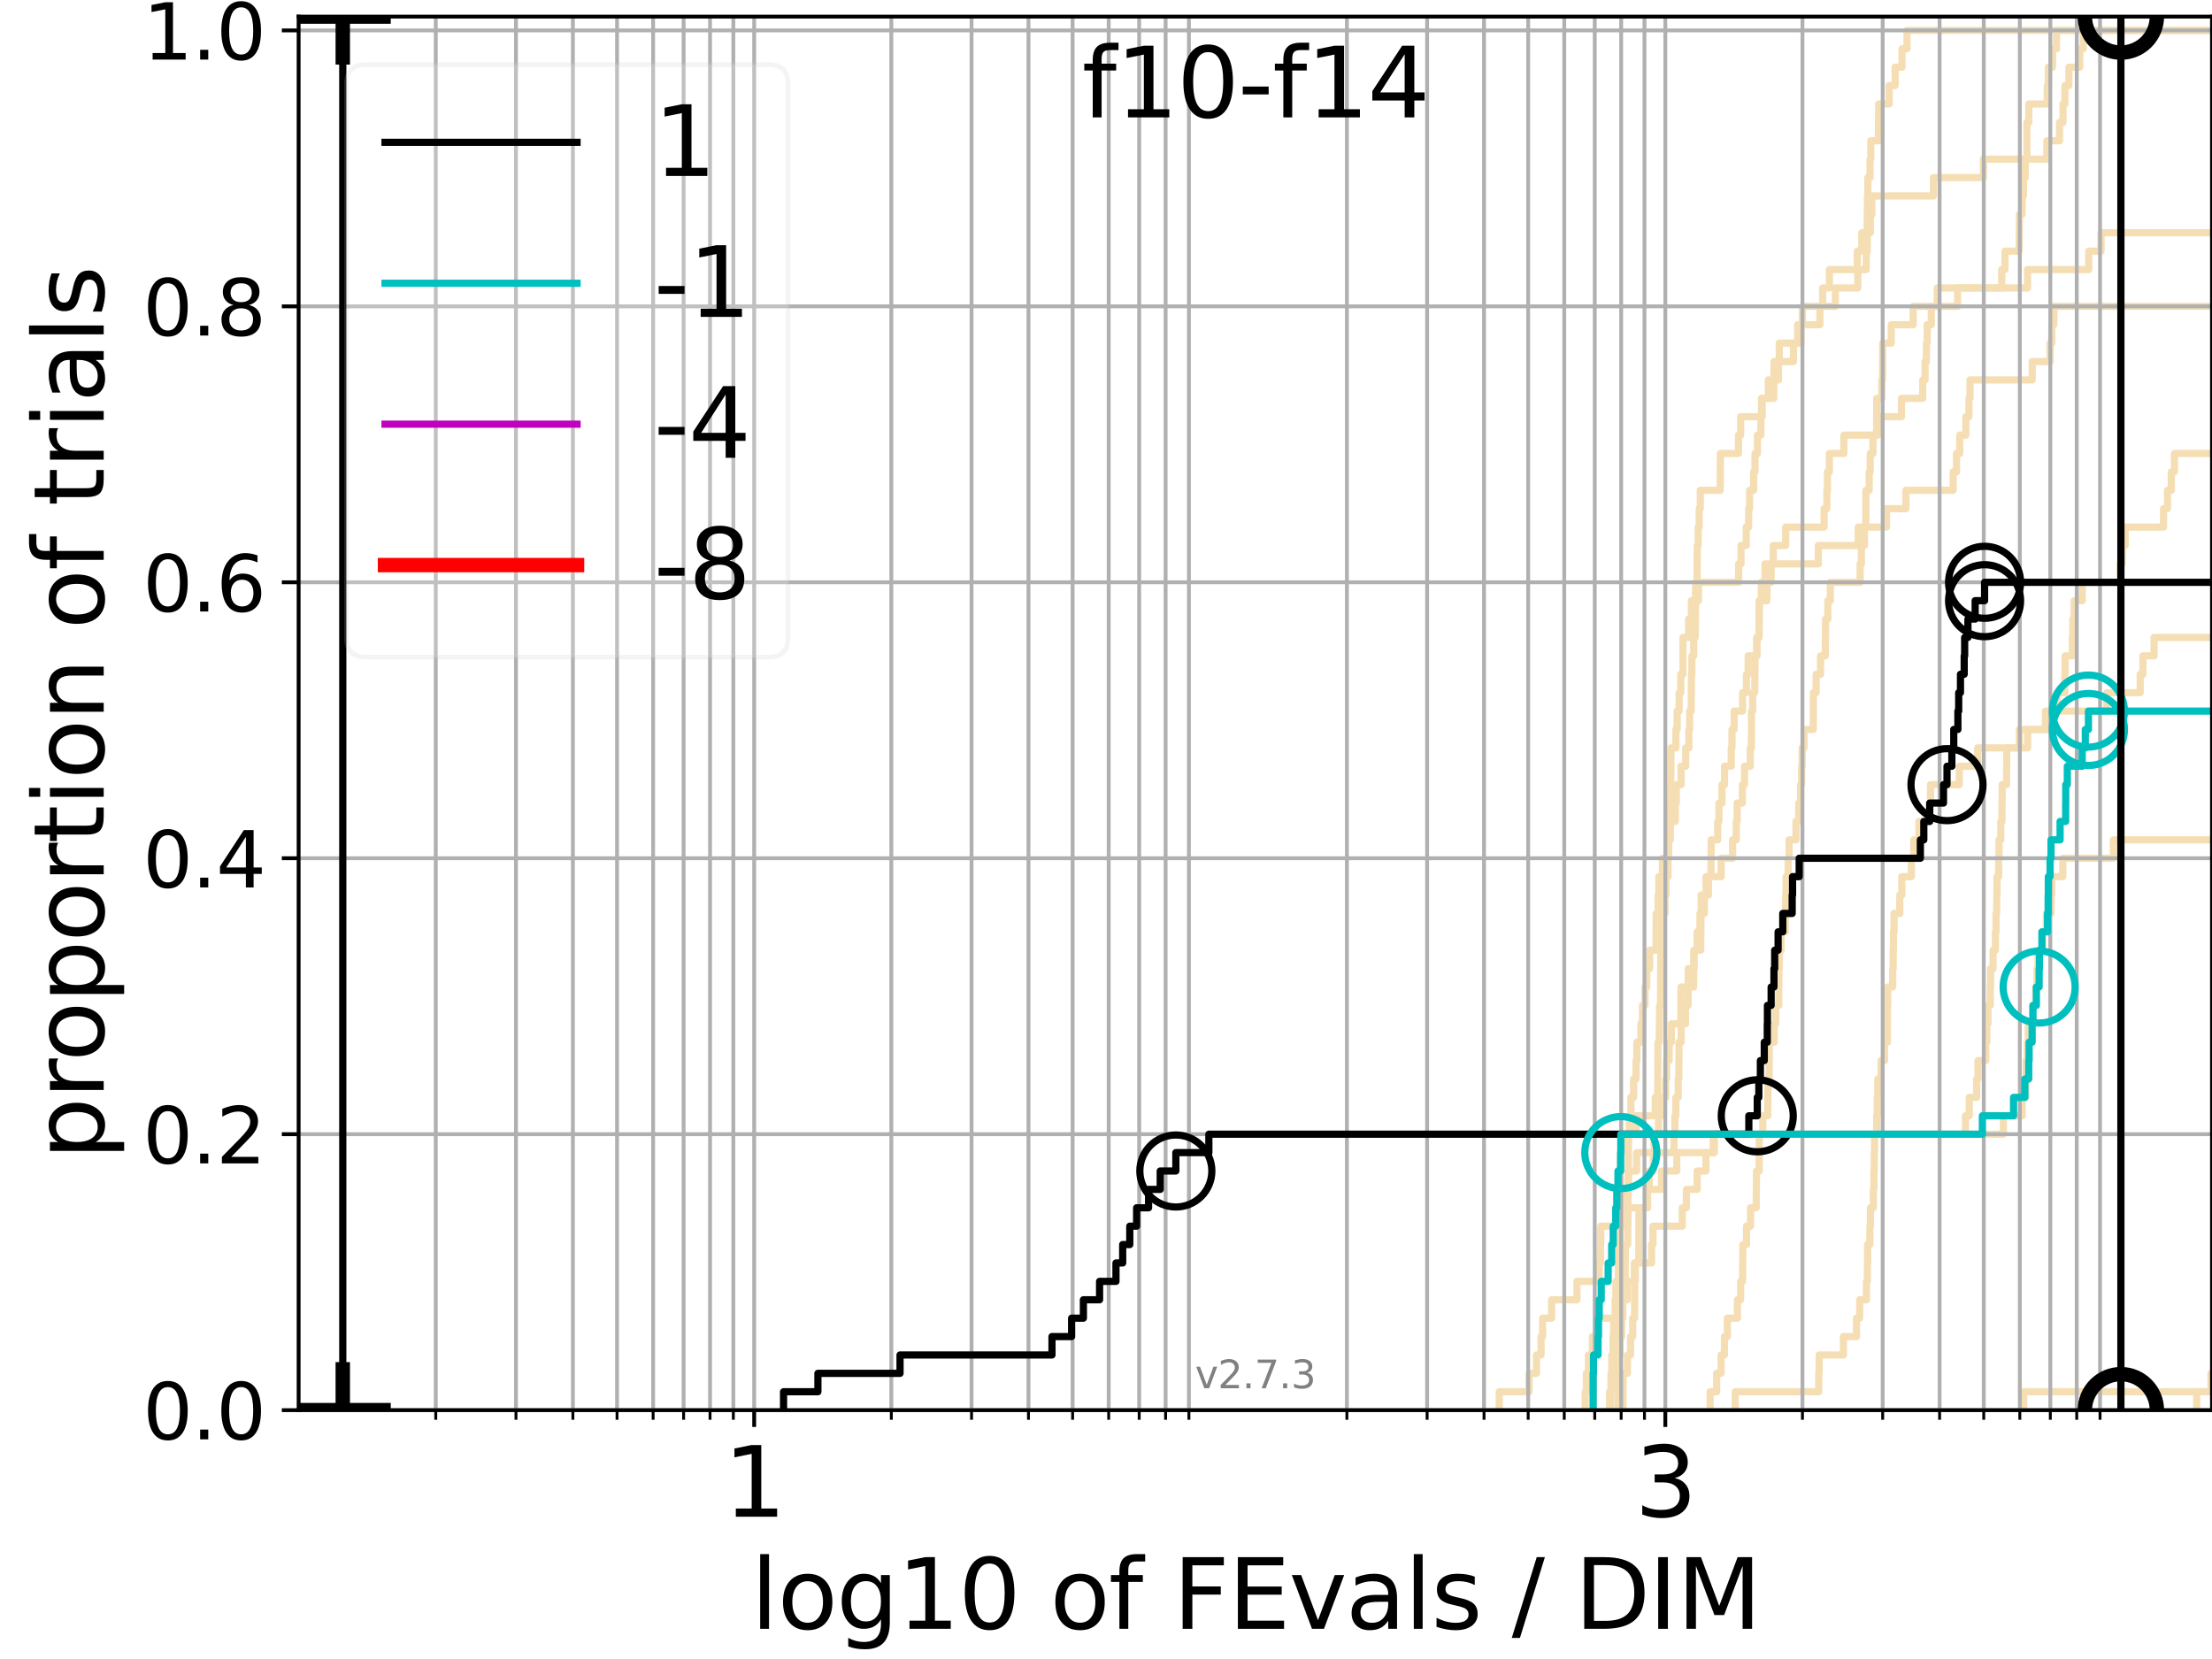 <?xml version="1.0" encoding="utf-8" standalone="no"?>
<!DOCTYPE svg PUBLIC "-//W3C//DTD SVG 1.1//EN"
  "http://www.w3.org/Graphics/SVG/1.1/DTD/svg11.dtd">
<svg xmlns:xlink="http://www.w3.org/1999/xlink" width="460.8pt" height="345.6pt" viewBox="0 0 460.8 345.6" xmlns="http://www.w3.org/2000/svg" version="1.1">
 <defs>
  <style type="text/css">*{stroke-linejoin: round; stroke-linecap: butt}</style>
 </defs>
 <g id="figure_1">
  <g id="patch_1">
   <path d="M 0 345.6 
L 460.8 345.6 
L 460.8 0 
L 0 0 
z
" style="fill: #ffffff"/>
  </g>
  <g id="axes_1">
   <g id="patch_2">
    <path d="M 62.208 293.76 
L 460.8 293.76 
L 460.8 3.456 
L 62.208 3.456 
z
" style="fill: #ffffff"/>
   </g>
   <g id="line2d_1"/>
   <g id="line2d_2"/>
   <g id="line2d_3"/>
   <g id="line2d_4">
    <path d="M 338.094 293.76 
L 338.114 286.095 
L 339.03 286.095 
L 339.03 282.263 
L 339.686 282.263 
L 339.686 278.43 
L 340.119 278.43 
L 340.119 274.598 
L 340.522 274.598 
L 340.559 266.933 
L 340.671 266.933 
L 340.671 263.101 
L 341.375 263.101 
L 341.425 251.604 
L 343.027 251.604 
L 343.027 247.771 
L 343.567 247.771 
L 343.567 243.939 
L 344.438 243.939 
L 344.438 240.106 
L 344.589 240.106 
L 344.589 236.274 
L 345.499 236.274 
L 345.499 232.442 
L 346.105 232.442 
L 346.105 228.609 
L 346.984 228.609 
L 346.984 224.777 
L 347.185 224.777 
L 347.185 220.944 
L 347.712 220.944 
L 347.712 217.112 
L 348.187 217.112 
L 348.187 213.28 
L 350.146 213.28 
L 350.184 205.615 
L 351.677 205.615 
L 351.677 201.782 
L 352.897 201.782 
L 352.897 197.95 
L 354.286 197.95 
L 354.354 190.285 
L 355.06 190.285 
L 355.06 186.453 
L 355.405 186.453 
L 355.405 182.621 
L 358.548 182.621 
L 358.548 178.788 
L 360.928 178.788 
L 360.928 174.956 
L 361.687 174.956 
L 361.687 171.123 
L 361.881 171.123 
L 361.881 167.291 
L 362.972 167.291 
L 362.972 163.459 
L 363.417 163.459 
L 363.417 159.626 
L 364.616 159.626 
L 364.616 155.794 
L 364.856 155.794 
L 364.864 148.129 
L 365.119 148.129 
L 365.119 144.297 
L 365.534 144.297 
L 365.625 136.632 
L 365.998 136.632 
L 365.998 132.799 
L 366.423 132.799 
L 366.469 125.135 
L 366.923 125.135 
L 366.923 121.302 
L 367.683 121.302 
L 367.683 117.47 
L 369.41 117.47 
L 369.41 113.637 
L 371.99 113.637 
L 371.99 109.805 
L 379.992 109.805 
L 379.992 105.973 
L 380.57 105.973 
L 380.57 102.14 
L 380.685 102.14 
L 380.685 98.308 
L 381.091 98.308 
L 381.091 94.475 
L 384.114 94.475 
L 384.114 90.643 
L 391.154 90.643 
L 391.154 86.811 
L 396.107 86.811 
L 396.107 82.978 
L 400.531 82.978 
L 400.531 79.146 
L 401.028 79.146 
L 401.028 75.313 
L 401.305 75.313 
L 401.305 71.481 
L 401.469 71.481 
L 401.469 67.649 
L 402.322 67.649 
L 402.322 63.816 
L 403.561 63.816 
L 403.561 59.984 
L 422.375 59.984 
L 422.375 56.151 
L 435.127 56.151 
L 435.127 52.319 
L 437.685 52.319 
L 437.685 48.487 
L 437.685 48.487 
L 460.8 48.487 
L 460.8 48.487 
" clip-path="url(#p213a86ab69)" style="fill: none; stroke: #f5deb3; stroke-width: 1.5; stroke-linecap: square"/>
   </g>
   <g id="line2d_5"/>
   <g id="line2d_6"/>
   <g id="line2d_7">
    <path d="M 337.099 293.76 
L 337.146 286.095 
L 337.23 286.095 
L 337.23 282.263 
L 337.458 282.263 
L 337.458 278.43 
L 337.822 278.43 
L 337.822 274.598 
L 338.053 274.598 
L 338.053 270.766 
L 338.351 270.766 
L 338.351 266.933 
L 338.551 266.933 
L 338.596 259.268 
L 339.077 259.268 
L 339.172 247.771 
L 339.252 247.771 
L 339.252 243.939 
L 340.932 243.939 
L 340.932 240.106 
L 348.727 240.106 
L 348.727 236.274 
L 348.91 236.274 
L 348.91 232.442 
L 349.108 232.442 
L 349.108 228.609 
L 349.595 228.609 
L 349.595 224.777 
L 349.732 224.777 
L 349.769 217.112 
L 350.216 217.112 
L 350.216 213.28 
L 351.119 213.28 
L 351.119 209.447 
L 351.665 209.447 
L 351.665 205.615 
L 352.793 205.615 
L 352.873 197.95 
L 353.556 197.95 
L 353.556 194.118 
L 354.129 194.118 
L 354.129 190.285 
L 354.379 190.285 
L 354.379 186.453 
L 355.897 186.453 
L 355.897 182.621 
L 356.426 182.621 
L 356.466 174.956 
L 357.833 174.956 
L 357.833 171.123 
L 358.088 171.123 
L 358.088 167.291 
L 358.718 167.291 
L 358.718 163.459 
L 359.252 163.459 
L 359.252 159.626 
L 360.65 159.626 
L 360.65 155.794 
L 360.808 155.794 
L 360.808 151.961 
L 361.245 151.961 
L 361.245 148.129 
L 363.004 148.129 
L 363.004 144.297 
L 363.816 144.297 
L 363.816 140.464 
L 364.177 140.464 
L 364.177 136.632 
L 365.958 136.632 
L 365.958 132.799 
L 366.442 132.799 
L 366.501 125.135 
L 368.096 125.135 
L 368.096 121.302 
L 368.956 121.302 
L 368.956 117.47 
L 378.788 117.47 
L 378.788 113.637 
L 387.098 113.637 
L 387.098 109.805 
L 392.993 109.805 
L 392.993 105.973 
L 397.035 105.973 
L 397.035 102.14 
L 406.869 102.14 
L 406.869 98.308 
L 407.574 98.308 
L 407.574 94.475 
L 408.246 94.475 
L 408.246 90.643 
L 409.52 90.643 
L 409.52 86.811 
L 410.166 86.811 
L 410.166 82.978 
L 410.387 82.978 
L 410.387 79.146 
L 423.343 79.146 
L 423.343 75.313 
L 427.063 75.313 
L 427.063 71.481 
L 427.429 71.481 
L 427.429 67.649 
L 427.862 67.649 
L 427.862 63.816 
L 461.8 63.816 
L 461.8 63.816 
" clip-path="url(#p213a86ab69)" style="fill: none; stroke: #f5deb3; stroke-width: 1.5; stroke-linecap: square"/>
   </g>
   <g id="line2d_8"/>
   <g id="line2d_9">
    <path d="M 335.295 293.76 
L 335.295 289.928 
L 335.649 289.928 
L 335.649 286.095 
L 335.835 286.095 
L 335.835 282.263 
L 336.023 282.263 
L 336.023 278.43 
L 336.395 278.43 
L 336.395 274.598 
L 336.612 274.598 
L 336.612 270.766 
L 337 270.766 
L 337 266.933 
L 337.144 266.933 
L 337.144 263.101 
L 337.31 263.101 
L 337.344 255.436 
L 337.445 255.436 
L 337.536 240.106 
L 337.984 240.106 
L 337.984 236.274 
L 340.829 236.274 
L 340.829 232.442 
L 344.82 232.442 
L 344.82 228.609 
L 345.315 228.609 
L 345.392 217.112 
L 345.631 217.112 
L 345.729 209.447 
L 345.917 209.447 
L 345.968 197.95 
L 346.075 197.95 
L 346.075 194.118 
L 346.218 194.118 
L 346.218 190.285 
L 346.834 190.285 
L 346.834 186.453 
L 347.058 186.453 
L 347.058 182.621 
L 347.479 182.621 
L 347.479 178.788 
L 347.621 178.788 
L 347.621 174.956 
L 347.966 174.956 
L 347.966 171.123 
L 349.004 171.123 
L 349.004 167.291 
L 349.203 167.291 
L 349.203 163.459 
L 350.193 163.459 
L 350.193 159.626 
L 351.16 159.626 
L 351.16 155.794 
L 351.819 155.794 
L 351.819 151.961 
L 351.985 151.961 
L 351.985 148.129 
L 352.304 148.129 
L 352.364 140.464 
L 352.452 140.464 
L 352.452 136.632 
L 352.831 136.632 
L 352.831 132.799 
L 353.145 132.799 
L 353.245 121.302 
L 353.521 121.302 
L 353.568 113.637 
L 353.761 113.637 
L 353.761 109.805 
L 353.972 109.805 
L 353.972 105.973 
L 354.198 105.973 
L 354.198 102.14 
L 358.342 102.14 
L 358.383 94.475 
L 362.154 94.475 
L 362.154 90.643 
L 362.608 90.643 
L 362.608 86.811 
L 366.959 86.811 
L 366.959 82.978 
L 369.493 82.978 
L 369.573 75.313 
L 373.607 75.313 
L 373.607 71.481 
L 375.17 71.481 
L 375.17 67.649 
L 379.116 67.649 
L 379.116 63.816 
L 382.34 63.816 
L 382.34 59.984 
L 387.013 59.984 
L 387.013 56.151 
L 388.776 56.151 
L 388.776 52.319 
L 388.986 52.319 
L 388.986 48.487 
L 389.629 48.487 
L 389.629 44.654 
L 389.938 44.654 
L 389.938 40.822 
L 402.775 40.822 
L 402.775 36.989 
L 413.179 36.989 
L 413.179 33.157 
L 426.396 33.157 
L 426.396 29.325 
L 429.046 29.325 
L 429.046 25.492 
L 429.758 25.492 
L 429.758 21.66 
L 430.158 21.66 
L 430.158 17.827 
L 430.988 17.827 
L 430.988 13.995 
L 433.253 13.995 
L 433.253 10.163 
L 433.982 10.163 
L 433.982 6.33 
L 433.982 6.33 
L 460.8 6.33 
L 460.8 6.33 
" clip-path="url(#p213a86ab69)" style="fill: none; stroke: #f5deb3; stroke-width: 1.5; stroke-linecap: square"/>
   </g>
   <g id="line2d_10"/>
   <g id="line2d_11">
    <path clip-path="url(#p213a86ab69)" style="fill: none; stroke: #f5deb3; stroke-width: 1.5; stroke-linecap: square"/>
   </g>
   <g id="line2d_12">
    <path d="M 421.558 293.76 
L 421.558 289.928 
L 421.558 289.928 
L 421.558 289.928 
L 460.8 289.928 
" clip-path="url(#p213a86ab69)" style="fill: none; stroke: #f5deb3; stroke-width: 1.5; stroke-linecap: square"/>
   </g>
   <g id="line2d_13"/>
   <g id="line2d_14"/>
   <g id="line2d_15"/>
   <g id="line2d_16">
    <path clip-path="url(#p213a86ab69)" style="fill: none; stroke: #f5deb3; stroke-width: 1.5; stroke-linecap: square"/>
   </g>
   <g id="line2d_17">
    <path d="M 457.605 293.76 
L 457.605 289.928 
L 460.594 289.928 
L 460.594 286.095 
L 461.8 286.095 
" clip-path="url(#p213a86ab69)" style="fill: none; stroke: #f5deb3; stroke-width: 1.5; stroke-linecap: square"/>
   </g>
   <g id="line2d_18">
    <path d="M 312.318 293.76 
L 312.318 289.928 
L 318.537 289.928 
L 318.537 286.095 
L 320.079 286.095 
L 320.079 282.263 
L 321.028 282.263 
L 321.028 278.43 
L 321.355 278.43 
L 321.355 274.598 
L 323.228 274.598 
L 323.228 270.766 
L 328.506 270.766 
L 328.506 266.933 
L 333.159 266.933 
L 333.159 263.101 
L 333.4 263.101 
L 333.4 259.268 
L 333.454 259.268 
L 333.454 255.436 
L 338.498 255.436 
L 338.498 251.604 
L 343.226 251.604 
L 343.226 247.771 
L 346.128 247.771 
L 346.128 243.939 
L 349.31 243.939 
L 349.31 240.106 
L 357.13 240.106 
L 357.13 236.274 
L 409.445 236.274 
L 409.445 232.442 
L 410.239 232.442 
L 410.239 228.609 
L 411.771 228.609 
L 411.771 224.777 
L 412.059 224.777 
L 412.059 220.944 
L 413.665 220.944 
L 413.665 217.112 
L 413.898 217.112 
L 413.898 213.28 
L 414.131 213.28 
L 414.131 209.447 
L 414.607 209.447 
L 414.607 205.615 
L 414.666 205.615 
L 414.666 201.782 
L 415.187 201.782 
L 415.187 197.95 
L 415.681 197.95 
L 415.681 194.118 
L 415.807 194.118 
L 415.807 190.285 
L 415.954 190.285 
L 415.954 186.453 
L 416.007 186.453 
L 416.007 182.621 
L 416.362 182.621 
L 416.362 178.788 
L 416.43 178.788 
L 416.43 174.956 
L 416.798 174.956 
L 416.798 171.123 
L 417.052 171.123 
L 417.052 167.291 
L 417.079 167.291 
L 417.079 163.459 
L 418.009 163.459 
L 418.009 159.626 
L 418.04 159.626 
L 418.04 155.794 
L 422.399 155.794 
L 422.399 151.961 
L 427.555 151.961 
L 427.555 148.129 
L 438.899 148.129 
L 438.899 144.297 
L 445.841 144.297 
L 445.841 140.464 
L 446.412 140.464 
L 446.412 136.632 
L 448.735 136.632 
L 448.735 132.799 
L 461.8 132.799 
" clip-path="url(#p213a86ab69)" style="fill: none; stroke: #f5deb3; stroke-width: 1.5; stroke-linecap: square"/>
   </g>
   <g id="line2d_19"/>
   <g id="line2d_20"/>
   <g id="line2d_21"/>
   <g id="line2d_22"/>
   <g id="line2d_23"/>
   <g id="line2d_24">
    <path d="M 356.247 293.76 
L 356.247 289.928 
L 357.608 289.928 
L 357.608 286.095 
L 358.534 286.095 
L 358.534 282.263 
L 359.23 282.263 
L 359.23 278.43 
L 359.843 278.43 
L 359.843 274.598 
L 361.945 274.598 
L 361.945 270.766 
L 362.603 270.766 
L 362.603 266.933 
L 363.008 266.933 
L 363.072 259.268 
L 363.832 259.268 
L 363.832 255.436 
L 364.664 255.436 
L 364.664 251.604 
L 365.853 251.604 
L 365.906 243.939 
L 366.468 243.939 
L 366.483 236.274 
L 367.228 236.274 
L 367.228 232.442 
L 368.256 232.442 
L 368.319 224.777 
L 368.545 224.777 
L 368.562 217.112 
L 369.612 217.112 
L 369.612 213.28 
L 369.918 213.28 
L 369.918 209.447 
L 370.545 209.447 
L 370.578 201.782 
L 370.668 201.782 
L 370.668 197.95 
L 371.019 197.95 
L 371.019 194.118 
L 371.914 194.118 
L 372.01 186.453 
L 372.079 186.453 
L 372.079 182.621 
L 372.504 182.621 
L 372.504 178.788 
L 372.701 178.788 
L 372.701 174.956 
L 374.139 174.956 
L 374.139 171.123 
L 374.709 171.123 
L 374.709 167.291 
L 375.107 167.291 
L 375.107 163.459 
L 375.297 163.459 
L 375.297 159.626 
L 375.425 159.626 
L 375.425 155.794 
L 375.811 155.794 
L 375.811 151.961 
L 377.741 151.961 
L 377.756 144.297 
L 378.334 144.297 
L 378.334 140.464 
L 379.259 140.464 
L 379.259 136.632 
L 380.241 136.632 
L 380.303 128.967 
L 380.778 128.967 
L 380.778 125.135 
L 381.287 125.135 
L 381.287 121.302 
L 387.499 121.302 
L 387.499 117.47 
L 387.758 117.47 
L 387.758 113.637 
L 388.395 113.637 
L 388.395 109.805 
L 388.69 109.805 
L 388.703 102.14 
L 389.382 102.14 
L 389.382 98.308 
L 389.591 98.308 
L 389.591 94.475 
L 390.169 94.475 
L 390.169 90.643 
L 390.932 90.643 
L 390.964 82.978 
L 392.011 82.978 
L 392.011 79.146 
L 392.169 79.146 
L 392.198 71.481 
L 393.976 71.481 
L 393.976 67.649 
L 398.552 67.649 
L 398.552 63.816 
L 407.806 63.816 
L 407.806 59.984 
L 417 59.984 
L 417 56.151 
L 417.678 56.151 
L 417.678 52.319 
L 420.625 52.319 
L 420.687 44.654 
L 421.247 44.654 
L 421.247 40.822 
L 421.518 40.822 
L 421.518 36.989 
L 421.888 36.989 
L 421.888 33.157 
L 422.234 33.157 
L 422.247 25.492 
L 422.637 25.492 
L 422.637 21.66 
L 426.473 21.66 
L 426.473 17.827 
L 426.706 17.827 
L 426.706 13.995 
L 427.587 13.995 
L 427.587 10.163 
L 428.415 10.163 
L 428.415 6.33 
L 428.415 6.33 
L 460.8 6.33 
L 460.8 6.33 
" clip-path="url(#p213a86ab69)" style="fill: none; stroke: #f5deb3; stroke-width: 1.5; stroke-linecap: square"/>
   </g>
   <g id="line2d_25"/>
   <g id="line2d_26">
    <path d="M 361.473 293.76 
L 361.473 289.928 
L 378.874 289.928 
L 378.874 286.095 
L 378.962 286.095 
L 378.962 282.263 
L 384.017 282.263 
L 384.017 278.43 
L 386.743 278.43 
L 386.743 274.598 
L 387.406 274.598 
L 387.406 270.766 
L 388.814 270.766 
L 388.814 266.933 
L 389.009 266.933 
L 389.009 263.101 
L 389.063 263.101 
L 389.063 259.268 
L 389.53 259.268 
L 389.53 255.436 
L 389.644 255.436 
L 389.644 251.604 
L 390.261 251.604 
L 390.261 247.771 
L 390.371 247.771 
L 390.371 243.939 
L 390.437 243.939 
L 390.437 240.106 
L 390.51 240.106 
L 390.51 236.274 
L 390.948 236.274 
L 390.948 232.442 
L 391.07 232.442 
L 391.07 228.609 
L 391.179 228.609 
L 391.179 224.777 
L 391.87 224.777 
L 391.87 220.944 
L 392.588 220.944 
L 392.588 217.112 
L 393.17 217.112 
L 393.17 213.28 
L 393.179 213.28 
L 393.179 209.447 
L 393.254 209.447 
L 393.254 205.615 
L 394.277 205.615 
L 394.277 201.782 
L 394.377 201.782 
L 394.377 197.95 
L 394.434 197.95 
L 394.434 194.118 
L 394.564 194.118 
L 394.564 190.285 
L 395.76 190.285 
L 395.76 186.453 
L 396.18 186.453 
L 396.18 182.621 
L 398.175 182.621 
L 398.175 178.788 
L 398.68 178.788 
L 398.68 174.956 
L 399.759 174.956 
L 399.759 171.123 
L 402.067 171.123 
L 402.067 167.291 
L 402.165 167.291 
L 402.165 163.459 
L 408.147 163.459 
L 408.147 159.626 
L 411.978 159.626 
L 411.978 155.794 
L 420.662 155.794 
L 420.662 151.961 
L 426.107 151.961 
L 426.107 148.129 
L 428.511 148.129 
L 428.511 144.297 
L 430.116 144.297 
L 430.116 140.464 
L 430.204 140.464 
L 430.204 136.632 
L 431.714 136.632 
L 431.714 132.799 
L 431.799 132.799 
L 431.799 128.967 
L 432.074 128.967 
L 432.074 125.135 
L 433.766 125.135 
L 433.766 121.302 
L 441.687 121.302 
L 441.687 117.47 
L 442.104 117.47 
L 442.104 113.637 
L 442.711 113.637 
L 442.711 109.805 
L 450.699 109.805 
L 450.699 105.973 
L 451.524 105.973 
L 451.524 102.14 
L 452.318 102.14 
L 452.318 98.308 
L 452.973 98.308 
L 452.973 94.475 
L 461.8 94.475 
" clip-path="url(#p213a86ab69)" style="fill: none; stroke: #f5deb3; stroke-width: 1.5; stroke-linecap: square"/>
   </g>
   <g id="line2d_27">
    <path d="M 330.225 293.76 
L 330.225 289.928 
L 330.475 289.928 
L 330.475 286.095 
L 330.897 286.095 
L 330.897 282.263 
L 331.721 282.263 
L 331.721 278.43 
L 332.608 278.43 
L 332.608 274.598 
L 336.824 274.598 
L 336.824 270.766 
L 339.038 270.766 
L 339.038 266.933 
L 340.465 266.933 
L 340.465 263.101 
L 344.049 263.101 
L 344.049 259.268 
L 344.344 259.268 
L 344.344 255.436 
L 350.446 255.436 
L 350.446 251.604 
L 351.31 251.604 
L 351.31 247.771 
L 353.551 247.771 
L 353.551 243.939 
L 355.382 243.939 
L 355.382 240.106 
L 356.902 240.106 
L 356.902 236.274 
L 417.343 236.274 
L 417.343 232.442 
L 421.273 232.442 
L 421.273 228.609 
L 422.038 228.609 
L 422.038 224.777 
L 422.056 224.777 
L 422.056 220.944 
L 422.332 220.944 
L 422.332 217.112 
L 422.524 217.112 
L 422.524 213.28 
L 423.403 213.28 
L 423.403 209.447 
L 424.068 209.447 
L 424.068 205.615 
L 424.347 205.615 
L 424.347 201.782 
L 424.542 201.782 
L 424.542 197.95 
L 425.528 197.95 
L 425.528 194.118 
L 426.282 194.118 
L 426.282 190.285 
L 427.276 190.285 
L 427.276 186.453 
L 427.418 186.453 
L 427.418 182.621 
L 429.722 182.621 
L 429.722 178.788 
L 440.264 178.788 
L 440.264 174.956 
L 461.8 174.956 
" clip-path="url(#p213a86ab69)" style="fill: none; stroke: #f5deb3; stroke-width: 1.5; stroke-linecap: square"/>
   </g>
   <g id="line2d_28">
    <path d="M 335.548 293.76 
L 335.622 286.095 
L 335.765 286.095 
L 335.765 282.263 
L 336.107 282.263 
L 336.165 274.598 
L 336.456 274.598 
L 336.456 270.766 
L 336.618 270.766 
L 336.618 266.933 
L 337.295 266.933 
L 337.295 263.101 
L 337.419 263.101 
L 337.474 255.436 
L 338.216 255.436 
L 338.216 251.604 
L 338.611 251.604 
L 338.611 247.771 
L 339.177 247.771 
L 339.257 236.274 
L 339.422 236.274 
L 339.422 232.442 
L 339.738 232.442 
L 339.738 228.609 
L 340.313 228.609 
L 340.313 224.777 
L 340.82 224.777 
L 340.82 220.944 
L 340.989 220.944 
L 340.989 217.112 
L 341.828 217.112 
L 341.828 213.28 
L 342.153 213.28 
L 342.153 209.447 
L 342.684 209.447 
L 342.684 205.615 
L 343.05 205.615 
L 343.05 201.782 
L 343.652 201.782 
L 343.652 197.95 
L 344.971 197.95 
L 345.014 190.285 
L 345.414 190.285 
L 345.414 186.453 
L 345.561 186.453 
L 345.561 182.621 
L 346.304 182.621 
L 346.304 178.788 
L 347.318 178.788 
L 347.363 171.123 
L 348.01 171.123 
L 348.095 155.794 
L 349.119 155.794 
L 349.119 151.961 
L 349.38 151.961 
L 349.38 148.129 
L 349.792 148.129 
L 349.792 144.297 
L 350.132 144.297 
L 350.132 140.464 
L 350.591 140.464 
L 350.604 132.799 
L 351.771 132.799 
L 351.771 128.967 
L 352.34 128.967 
L 352.34 125.135 
L 353.832 125.135 
L 353.832 121.302 
L 362.199 121.302 
L 362.199 117.47 
L 362.682 117.47 
L 362.682 113.637 
L 363.775 113.637 
L 363.775 109.805 
L 364.271 109.805 
L 364.271 105.973 
L 364.479 105.973 
L 364.479 102.14 
L 365.307 102.14 
L 365.307 98.308 
L 365.598 98.308 
L 365.598 94.475 
L 366.102 94.475 
L 366.102 90.643 
L 366.827 90.643 
L 366.827 86.811 
L 367.103 86.811 
L 367.103 82.978 
L 368.374 82.978 
L 368.374 79.146 
L 370.497 79.146 
L 370.497 75.313 
L 370.655 75.313 
L 370.655 71.481 
L 374.482 71.481 
L 374.482 67.649 
L 375.481 67.649 
L 375.481 63.816 
L 379.691 63.816 
L 379.691 59.984 
L 381.103 59.984 
L 381.103 56.151 
L 386.902 56.151 
L 386.902 52.319 
L 387.844 52.319 
L 387.844 48.487 
L 388.942 48.487 
L 389.028 40.822 
L 389.107 40.822 
L 389.107 36.989 
L 389.562 36.989 
L 389.562 33.157 
L 389.716 33.157 
L 389.716 29.325 
L 391.299 29.325 
L 391.361 21.66 
L 393.539 21.66 
L 393.539 17.827 
L 394.793 17.827 
L 394.793 13.995 
L 396.225 13.995 
L 396.225 10.163 
L 397.268 10.163 
L 397.268 6.33 
L 397.268 6.33 
L 460.8 6.33 
L 460.8 6.33 
" clip-path="url(#p213a86ab69)" style="fill: none; stroke: #f5deb3; stroke-width: 1.5; stroke-linecap: square"/>
   </g>
   <g id="line2d_29"/>
   <g id="line2d_30"/>
   <g id="matplotlib.axis_1">
    <g id="xtick_1">
     <g id="line2d_31">
      <path d="M 157.111 293.76 
L 157.111 3.456 
" clip-path="url(#p213a86ab69)" style="fill: none; stroke: #b0b0b0; stroke-width: 0.8; stroke-linecap: square"/>
     </g>
     <g id="line2d_32">
      <defs>
       <path id="m7f47afda1e" d="M 0 0 
L 0 3.5 
" style="stroke: #000000; stroke-width: 0.8"/>
      </defs>
      <g>
       <use xlink:href="#m7f47afda1e" x="157.111" y="293.76" style="stroke: #000000; stroke-width: 0.8"/>
      </g>
     </g>
     <g id="text_1">
      <!-- 1 -->
      <g transform="translate(150.748 315.957) scale(0.2 -0.2)">
       <defs>
        <path id="DejaVuSans-31" d="M 794 531 
L 1825 531 
L 1825 4091 
L 703 3866 
L 703 4441 
L 1819 4666 
L 2450 4666 
L 2450 531 
L 3481 531 
L 3481 0 
L 794 0 
L 794 531 
z
" transform="scale(0.016)"/>
       </defs>
       <use xlink:href="#DejaVuSans-31"/>
      </g>
     </g>
    </g>
    <g id="xtick_2">
     <g id="line2d_33">
      <path d="M 346.916 293.76 
L 346.916 3.456 
" clip-path="url(#p213a86ab69)" style="fill: none; stroke: #b0b0b0; stroke-width: 0.8; stroke-linecap: square"/>
     </g>
     <g id="line2d_34">
      <g>
       <use xlink:href="#m7f47afda1e" x="346.916" y="293.76" style="stroke: #000000; stroke-width: 0.8"/>
      </g>
     </g>
     <g id="text_2">
      <!-- 3 -->
      <g transform="translate(340.554 315.957) scale(0.2 -0.2)">
       <defs>
        <path id="DejaVuSans-33" d="M 2597 2516 
Q 3050 2419 3304 2112 
Q 3559 1806 3559 1356 
Q 3559 666 3084 287 
Q 2609 -91 1734 -91 
Q 1441 -91 1130 -33 
Q 819 25 488 141 
L 488 750 
Q 750 597 1062 519 
Q 1375 441 1716 441 
Q 2309 441 2620 675 
Q 2931 909 2931 1356 
Q 2931 1769 2642 2001 
Q 2353 2234 1838 2234 
L 1294 2234 
L 1294 2753 
L 1863 2753 
Q 2328 2753 2575 2939 
Q 2822 3125 2822 3475 
Q 2822 3834 2567 4026 
Q 2313 4219 1838 4219 
Q 1578 4219 1281 4162 
Q 984 4106 628 3988 
L 628 4550 
Q 988 4650 1302 4700 
Q 1616 4750 1894 4750 
Q 2613 4750 3031 4423 
Q 3450 4097 3450 3541 
Q 3450 3153 3228 2886 
Q 3006 2619 2597 2516 
z
" transform="scale(0.016)"/>
       </defs>
       <use xlink:href="#DejaVuSans-33"/>
      </g>
     </g>
    </g>
    <g id="xtick_3">
     <g id="line2d_35">
      <path d="M 90.777 293.76 
L 90.777 3.456 
" clip-path="url(#p213a86ab69)" style="fill: none; stroke: #b0b0b0; stroke-width: 0.8; stroke-linecap: square"/>
     </g>
     <g id="line2d_36">
      <defs>
       <path id="mff4ea72e7d" d="M 0 0 
L 0 2 
" style="stroke: #000000; stroke-width: 0.6"/>
      </defs>
      <g>
       <use xlink:href="#mff4ea72e7d" x="90.777" y="293.76" style="stroke: #000000; stroke-width: 0.6"/>
      </g>
     </g>
    </g>
    <g id="xtick_4">
     <g id="line2d_37">
      <path d="M 107.488 293.76 
L 107.488 3.456 
" clip-path="url(#p213a86ab69)" style="fill: none; stroke: #b0b0b0; stroke-width: 0.8; stroke-linecap: square"/>
     </g>
     <g id="line2d_38">
      <g>
       <use xlink:href="#mff4ea72e7d" x="107.488" y="293.76" style="stroke: #000000; stroke-width: 0.6"/>
      </g>
     </g>
    </g>
    <g id="xtick_5">
     <g id="line2d_39">
      <path d="M 119.345 293.76 
L 119.345 3.456 
" clip-path="url(#p213a86ab69)" style="fill: none; stroke: #b0b0b0; stroke-width: 0.8; stroke-linecap: square"/>
     </g>
     <g id="line2d_40">
      <g>
       <use xlink:href="#mff4ea72e7d" x="119.345" y="293.76" style="stroke: #000000; stroke-width: 0.6"/>
      </g>
     </g>
    </g>
    <g id="xtick_6">
     <g id="line2d_41">
      <path d="M 128.542 293.76 
L 128.542 3.456 
" clip-path="url(#p213a86ab69)" style="fill: none; stroke: #b0b0b0; stroke-width: 0.8; stroke-linecap: square"/>
     </g>
     <g id="line2d_42">
      <g>
       <use xlink:href="#mff4ea72e7d" x="128.542" y="293.76" style="stroke: #000000; stroke-width: 0.6"/>
      </g>
     </g>
    </g>
    <g id="xtick_7">
     <g id="line2d_43">
      <path d="M 136.057 293.76 
L 136.057 3.456 
" clip-path="url(#p213a86ab69)" style="fill: none; stroke: #b0b0b0; stroke-width: 0.8; stroke-linecap: square"/>
     </g>
     <g id="line2d_44">
      <g>
       <use xlink:href="#mff4ea72e7d" x="136.057" y="293.76" style="stroke: #000000; stroke-width: 0.6"/>
      </g>
     </g>
    </g>
    <g id="xtick_8">
     <g id="line2d_45">
      <path d="M 142.41 293.76 
L 142.41 3.456 
" clip-path="url(#p213a86ab69)" style="fill: none; stroke: #b0b0b0; stroke-width: 0.8; stroke-linecap: square"/>
     </g>
     <g id="line2d_46">
      <g>
       <use xlink:href="#mff4ea72e7d" x="142.41" y="293.76" style="stroke: #000000; stroke-width: 0.6"/>
      </g>
     </g>
    </g>
    <g id="xtick_9">
     <g id="line2d_47">
      <path d="M 147.914 293.76 
L 147.914 3.456 
" clip-path="url(#p213a86ab69)" style="fill: none; stroke: #b0b0b0; stroke-width: 0.8; stroke-linecap: square"/>
     </g>
     <g id="line2d_48">
      <g>
       <use xlink:href="#mff4ea72e7d" x="147.914" y="293.76" style="stroke: #000000; stroke-width: 0.6"/>
      </g>
     </g>
    </g>
    <g id="xtick_10">
     <g id="line2d_49">
      <path d="M 152.768 293.76 
L 152.768 3.456 
" clip-path="url(#p213a86ab69)" style="fill: none; stroke: #b0b0b0; stroke-width: 0.8; stroke-linecap: square"/>
     </g>
     <g id="line2d_50">
      <g>
       <use xlink:href="#mff4ea72e7d" x="152.768" y="293.76" style="stroke: #000000; stroke-width: 0.6"/>
      </g>
     </g>
    </g>
    <g id="xtick_11">
     <g id="line2d_51">
      <path d="M 185.679 293.76 
L 185.679 3.456 
" clip-path="url(#p213a86ab69)" style="fill: none; stroke: #b0b0b0; stroke-width: 0.8; stroke-linecap: square"/>
     </g>
     <g id="line2d_52">
      <g>
       <use xlink:href="#mff4ea72e7d" x="185.679" y="293.76" style="stroke: #000000; stroke-width: 0.6"/>
      </g>
     </g>
    </g>
    <g id="xtick_12">
     <g id="line2d_53">
      <path d="M 202.391 293.76 
L 202.391 3.456 
" clip-path="url(#p213a86ab69)" style="fill: none; stroke: #b0b0b0; stroke-width: 0.8; stroke-linecap: square"/>
     </g>
     <g id="line2d_54">
      <g>
       <use xlink:href="#mff4ea72e7d" x="202.391" y="293.76" style="stroke: #000000; stroke-width: 0.6"/>
      </g>
     </g>
    </g>
    <g id="xtick_13">
     <g id="line2d_55">
      <path d="M 214.248 293.76 
L 214.248 3.456 
" clip-path="url(#p213a86ab69)" style="fill: none; stroke: #b0b0b0; stroke-width: 0.8; stroke-linecap: square"/>
     </g>
     <g id="line2d_56">
      <g>
       <use xlink:href="#mff4ea72e7d" x="214.248" y="293.76" style="stroke: #000000; stroke-width: 0.6"/>
      </g>
     </g>
    </g>
    <g id="xtick_14">
     <g id="line2d_57">
      <path d="M 223.445 293.76 
L 223.445 3.456 
" clip-path="url(#p213a86ab69)" style="fill: none; stroke: #b0b0b0; stroke-width: 0.8; stroke-linecap: square"/>
     </g>
     <g id="line2d_58">
      <g>
       <use xlink:href="#mff4ea72e7d" x="223.445" y="293.76" style="stroke: #000000; stroke-width: 0.6"/>
      </g>
     </g>
    </g>
    <g id="xtick_15">
     <g id="line2d_59">
      <path d="M 230.96 293.76 
L 230.96 3.456 
" clip-path="url(#p213a86ab69)" style="fill: none; stroke: #b0b0b0; stroke-width: 0.8; stroke-linecap: square"/>
     </g>
     <g id="line2d_60">
      <g>
       <use xlink:href="#mff4ea72e7d" x="230.96" y="293.76" style="stroke: #000000; stroke-width: 0.6"/>
      </g>
     </g>
    </g>
    <g id="xtick_16">
     <g id="line2d_61">
      <path d="M 237.313 293.76 
L 237.313 3.456 
" clip-path="url(#p213a86ab69)" style="fill: none; stroke: #b0b0b0; stroke-width: 0.8; stroke-linecap: square"/>
     </g>
     <g id="line2d_62">
      <g>
       <use xlink:href="#mff4ea72e7d" x="237.313" y="293.76" style="stroke: #000000; stroke-width: 0.6"/>
      </g>
     </g>
    </g>
    <g id="xtick_17">
     <g id="line2d_63">
      <path d="M 242.817 293.76 
L 242.817 3.456 
" clip-path="url(#p213a86ab69)" style="fill: none; stroke: #b0b0b0; stroke-width: 0.8; stroke-linecap: square"/>
     </g>
     <g id="line2d_64">
      <g>
       <use xlink:href="#mff4ea72e7d" x="242.817" y="293.76" style="stroke: #000000; stroke-width: 0.6"/>
      </g>
     </g>
    </g>
    <g id="xtick_18">
     <g id="line2d_65">
      <path d="M 247.671 293.76 
L 247.671 3.456 
" clip-path="url(#p213a86ab69)" style="fill: none; stroke: #b0b0b0; stroke-width: 0.8; stroke-linecap: square"/>
     </g>
     <g id="line2d_66">
      <g>
       <use xlink:href="#mff4ea72e7d" x="247.671" y="293.76" style="stroke: #000000; stroke-width: 0.6"/>
      </g>
     </g>
    </g>
    <g id="xtick_19">
     <g id="line2d_67">
      <path d="M 280.582 293.76 
L 280.582 3.456 
" clip-path="url(#p213a86ab69)" style="fill: none; stroke: #b0b0b0; stroke-width: 0.8; stroke-linecap: square"/>
     </g>
     <g id="line2d_68">
      <g>
       <use xlink:href="#mff4ea72e7d" x="280.582" y="293.76" style="stroke: #000000; stroke-width: 0.6"/>
      </g>
     </g>
    </g>
    <g id="xtick_20">
     <g id="line2d_69">
      <path d="M 297.294 293.76 
L 297.294 3.456 
" clip-path="url(#p213a86ab69)" style="fill: none; stroke: #b0b0b0; stroke-width: 0.8; stroke-linecap: square"/>
     </g>
     <g id="line2d_70">
      <g>
       <use xlink:href="#mff4ea72e7d" x="297.294" y="293.76" style="stroke: #000000; stroke-width: 0.6"/>
      </g>
     </g>
    </g>
    <g id="xtick_21">
     <g id="line2d_71">
      <path d="M 309.151 293.76 
L 309.151 3.456 
" clip-path="url(#p213a86ab69)" style="fill: none; stroke: #b0b0b0; stroke-width: 0.8; stroke-linecap: square"/>
     </g>
     <g id="line2d_72">
      <g>
       <use xlink:href="#mff4ea72e7d" x="309.151" y="293.76" style="stroke: #000000; stroke-width: 0.6"/>
      </g>
     </g>
    </g>
    <g id="xtick_22">
     <g id="line2d_73">
      <path d="M 318.348 293.76 
L 318.348 3.456 
" clip-path="url(#p213a86ab69)" style="fill: none; stroke: #b0b0b0; stroke-width: 0.8; stroke-linecap: square"/>
     </g>
     <g id="line2d_74">
      <g>
       <use xlink:href="#mff4ea72e7d" x="318.348" y="293.76" style="stroke: #000000; stroke-width: 0.6"/>
      </g>
     </g>
    </g>
    <g id="xtick_23">
     <g id="line2d_75">
      <path d="M 325.862 293.76 
L 325.862 3.456 
" clip-path="url(#p213a86ab69)" style="fill: none; stroke: #b0b0b0; stroke-width: 0.8; stroke-linecap: square"/>
     </g>
     <g id="line2d_76">
      <g>
       <use xlink:href="#mff4ea72e7d" x="325.862" y="293.76" style="stroke: #000000; stroke-width: 0.6"/>
      </g>
     </g>
    </g>
    <g id="xtick_24">
     <g id="line2d_77">
      <path d="M 332.216 293.76 
L 332.216 3.456 
" clip-path="url(#p213a86ab69)" style="fill: none; stroke: #b0b0b0; stroke-width: 0.8; stroke-linecap: square"/>
     </g>
     <g id="line2d_78">
      <g>
       <use xlink:href="#mff4ea72e7d" x="332.216" y="293.76" style="stroke: #000000; stroke-width: 0.6"/>
      </g>
     </g>
    </g>
    <g id="xtick_25">
     <g id="line2d_79">
      <path d="M 337.719 293.76 
L 337.719 3.456 
" clip-path="url(#p213a86ab69)" style="fill: none; stroke: #b0b0b0; stroke-width: 0.8; stroke-linecap: square"/>
     </g>
     <g id="line2d_80">
      <g>
       <use xlink:href="#mff4ea72e7d" x="337.719" y="293.76" style="stroke: #000000; stroke-width: 0.6"/>
      </g>
     </g>
    </g>
    <g id="xtick_26">
     <g id="line2d_81">
      <path d="M 342.574 293.76 
L 342.574 3.456 
" clip-path="url(#p213a86ab69)" style="fill: none; stroke: #b0b0b0; stroke-width: 0.8; stroke-linecap: square"/>
     </g>
     <g id="line2d_82">
      <g>
       <use xlink:href="#mff4ea72e7d" x="342.574" y="293.76" style="stroke: #000000; stroke-width: 0.6"/>
      </g>
     </g>
    </g>
    <g id="xtick_27">
     <g id="line2d_83">
      <path d="M 375.485 293.76 
L 375.485 3.456 
" clip-path="url(#p213a86ab69)" style="fill: none; stroke: #b0b0b0; stroke-width: 0.8; stroke-linecap: square"/>
     </g>
     <g id="line2d_84">
      <g>
       <use xlink:href="#mff4ea72e7d" x="375.485" y="293.76" style="stroke: #000000; stroke-width: 0.6"/>
      </g>
     </g>
    </g>
    <g id="xtick_28">
     <g id="line2d_85">
      <path d="M 392.197 293.76 
L 392.197 3.456 
" clip-path="url(#p213a86ab69)" style="fill: none; stroke: #b0b0b0; stroke-width: 0.8; stroke-linecap: square"/>
     </g>
     <g id="line2d_86">
      <g>
       <use xlink:href="#mff4ea72e7d" x="392.197" y="293.76" style="stroke: #000000; stroke-width: 0.6"/>
      </g>
     </g>
    </g>
    <g id="xtick_29">
     <g id="line2d_87">
      <path d="M 404.054 293.76 
L 404.054 3.456 
" clip-path="url(#p213a86ab69)" style="fill: none; stroke: #b0b0b0; stroke-width: 0.8; stroke-linecap: square"/>
     </g>
     <g id="line2d_88">
      <g>
       <use xlink:href="#mff4ea72e7d" x="404.054" y="293.76" style="stroke: #000000; stroke-width: 0.6"/>
      </g>
     </g>
    </g>
    <g id="xtick_30">
     <g id="line2d_89">
      <path d="M 413.251 293.76 
L 413.251 3.456 
" clip-path="url(#p213a86ab69)" style="fill: none; stroke: #b0b0b0; stroke-width: 0.8; stroke-linecap: square"/>
     </g>
     <g id="line2d_90">
      <g>
       <use xlink:href="#mff4ea72e7d" x="413.251" y="293.76" style="stroke: #000000; stroke-width: 0.6"/>
      </g>
     </g>
    </g>
    <g id="xtick_31">
     <g id="line2d_91">
      <path d="M 420.765 293.76 
L 420.765 3.456 
" clip-path="url(#p213a86ab69)" style="fill: none; stroke: #b0b0b0; stroke-width: 0.8; stroke-linecap: square"/>
     </g>
     <g id="line2d_92">
      <g>
       <use xlink:href="#mff4ea72e7d" x="420.765" y="293.76" style="stroke: #000000; stroke-width: 0.6"/>
      </g>
     </g>
    </g>
    <g id="xtick_32">
     <g id="line2d_93">
      <path d="M 427.119 293.76 
L 427.119 3.456 
" clip-path="url(#p213a86ab69)" style="fill: none; stroke: #b0b0b0; stroke-width: 0.8; stroke-linecap: square"/>
     </g>
     <g id="line2d_94">
      <g>
       <use xlink:href="#mff4ea72e7d" x="427.119" y="293.76" style="stroke: #000000; stroke-width: 0.6"/>
      </g>
     </g>
    </g>
    <g id="xtick_33">
     <g id="line2d_95">
      <path d="M 432.622 293.76 
L 432.622 3.456 
" clip-path="url(#p213a86ab69)" style="fill: none; stroke: #b0b0b0; stroke-width: 0.8; stroke-linecap: square"/>
     </g>
     <g id="line2d_96">
      <g>
       <use xlink:href="#mff4ea72e7d" x="432.622" y="293.76" style="stroke: #000000; stroke-width: 0.6"/>
      </g>
     </g>
    </g>
    <g id="xtick_34">
     <g id="line2d_97">
      <path d="M 437.477 293.76 
L 437.477 3.456 
" clip-path="url(#p213a86ab69)" style="fill: none; stroke: #b0b0b0; stroke-width: 0.8; stroke-linecap: square"/>
     </g>
     <g id="line2d_98">
      <g>
       <use xlink:href="#mff4ea72e7d" x="437.477" y="293.76" style="stroke: #000000; stroke-width: 0.6"/>
      </g>
     </g>
    </g>
    <g id="text_3">
     <!-- log10 of FEvals / DIM -->
     <g transform="translate(156.431 339.313) scale(0.2 -0.2)">
      <defs>
       <path id="DejaVuSans-6c" d="M 603 4863 
L 1178 4863 
L 1178 0 
L 603 0 
L 603 4863 
z
" transform="scale(0.016)"/>
       <path id="DejaVuSans-6f" d="M 1959 3097 
Q 1497 3097 1228 2736 
Q 959 2375 959 1747 
Q 959 1119 1226 758 
Q 1494 397 1959 397 
Q 2419 397 2687 759 
Q 2956 1122 2956 1747 
Q 2956 2369 2687 2733 
Q 2419 3097 1959 3097 
z
M 1959 3584 
Q 2709 3584 3137 3096 
Q 3566 2609 3566 1747 
Q 3566 888 3137 398 
Q 2709 -91 1959 -91 
Q 1206 -91 779 398 
Q 353 888 353 1747 
Q 353 2609 779 3096 
Q 1206 3584 1959 3584 
z
" transform="scale(0.016)"/>
       <path id="DejaVuSans-67" d="M 2906 1791 
Q 2906 2416 2648 2759 
Q 2391 3103 1925 3103 
Q 1463 3103 1205 2759 
Q 947 2416 947 1791 
Q 947 1169 1205 825 
Q 1463 481 1925 481 
Q 2391 481 2648 825 
Q 2906 1169 2906 1791 
z
M 3481 434 
Q 3481 -459 3084 -895 
Q 2688 -1331 1869 -1331 
Q 1566 -1331 1297 -1286 
Q 1028 -1241 775 -1147 
L 775 -588 
Q 1028 -725 1275 -790 
Q 1522 -856 1778 -856 
Q 2344 -856 2625 -561 
Q 2906 -266 2906 331 
L 2906 616 
Q 2728 306 2450 153 
Q 2172 0 1784 0 
Q 1141 0 747 490 
Q 353 981 353 1791 
Q 353 2603 747 3093 
Q 1141 3584 1784 3584 
Q 2172 3584 2450 3431 
Q 2728 3278 2906 2969 
L 2906 3500 
L 3481 3500 
L 3481 434 
z
" transform="scale(0.016)"/>
       <path id="DejaVuSans-30" d="M 2034 4250 
Q 1547 4250 1301 3770 
Q 1056 3291 1056 2328 
Q 1056 1369 1301 889 
Q 1547 409 2034 409 
Q 2525 409 2770 889 
Q 3016 1369 3016 2328 
Q 3016 3291 2770 3770 
Q 2525 4250 2034 4250 
z
M 2034 4750 
Q 2819 4750 3233 4129 
Q 3647 3509 3647 2328 
Q 3647 1150 3233 529 
Q 2819 -91 2034 -91 
Q 1250 -91 836 529 
Q 422 1150 422 2328 
Q 422 3509 836 4129 
Q 1250 4750 2034 4750 
z
" transform="scale(0.016)"/>
       <path id="DejaVuSans-20" transform="scale(0.016)"/>
       <path id="DejaVuSans-66" d="M 2375 4863 
L 2375 4384 
L 1825 4384 
Q 1516 4384 1395 4259 
Q 1275 4134 1275 3809 
L 1275 3500 
L 2222 3500 
L 2222 3053 
L 1275 3053 
L 1275 0 
L 697 0 
L 697 3053 
L 147 3053 
L 147 3500 
L 697 3500 
L 697 3744 
Q 697 4328 969 4595 
Q 1241 4863 1831 4863 
L 2375 4863 
z
" transform="scale(0.016)"/>
       <path id="DejaVuSans-46" d="M 628 4666 
L 3309 4666 
L 3309 4134 
L 1259 4134 
L 1259 2759 
L 3109 2759 
L 3109 2228 
L 1259 2228 
L 1259 0 
L 628 0 
L 628 4666 
z
" transform="scale(0.016)"/>
       <path id="DejaVuSans-45" d="M 628 4666 
L 3578 4666 
L 3578 4134 
L 1259 4134 
L 1259 2753 
L 3481 2753 
L 3481 2222 
L 1259 2222 
L 1259 531 
L 3634 531 
L 3634 0 
L 628 0 
L 628 4666 
z
" transform="scale(0.016)"/>
       <path id="DejaVuSans-76" d="M 191 3500 
L 800 3500 
L 1894 563 
L 2988 3500 
L 3597 3500 
L 2284 0 
L 1503 0 
L 191 3500 
z
" transform="scale(0.016)"/>
       <path id="DejaVuSans-61" d="M 2194 1759 
Q 1497 1759 1228 1600 
Q 959 1441 959 1056 
Q 959 750 1161 570 
Q 1363 391 1709 391 
Q 2188 391 2477 730 
Q 2766 1069 2766 1631 
L 2766 1759 
L 2194 1759 
z
M 3341 1997 
L 3341 0 
L 2766 0 
L 2766 531 
Q 2569 213 2275 61 
Q 1981 -91 1556 -91 
Q 1019 -91 701 211 
Q 384 513 384 1019 
Q 384 1609 779 1909 
Q 1175 2209 1959 2209 
L 2766 2209 
L 2766 2266 
Q 2766 2663 2505 2880 
Q 2244 3097 1772 3097 
Q 1472 3097 1187 3025 
Q 903 2953 641 2809 
L 641 3341 
Q 956 3463 1253 3523 
Q 1550 3584 1831 3584 
Q 2591 3584 2966 3190 
Q 3341 2797 3341 1997 
z
" transform="scale(0.016)"/>
       <path id="DejaVuSans-73" d="M 2834 3397 
L 2834 2853 
Q 2591 2978 2328 3040 
Q 2066 3103 1784 3103 
Q 1356 3103 1142 2972 
Q 928 2841 928 2578 
Q 928 2378 1081 2264 
Q 1234 2150 1697 2047 
L 1894 2003 
Q 2506 1872 2764 1633 
Q 3022 1394 3022 966 
Q 3022 478 2636 193 
Q 2250 -91 1575 -91 
Q 1294 -91 989 -36 
Q 684 19 347 128 
L 347 722 
Q 666 556 975 473 
Q 1284 391 1588 391 
Q 1994 391 2212 530 
Q 2431 669 2431 922 
Q 2431 1156 2273 1281 
Q 2116 1406 1581 1522 
L 1381 1569 
Q 847 1681 609 1914 
Q 372 2147 372 2553 
Q 372 3047 722 3315 
Q 1072 3584 1716 3584 
Q 2034 3584 2315 3537 
Q 2597 3491 2834 3397 
z
" transform="scale(0.016)"/>
       <path id="DejaVuSans-2f" d="M 1625 4666 
L 2156 4666 
L 531 -594 
L 0 -594 
L 1625 4666 
z
" transform="scale(0.016)"/>
       <path id="DejaVuSans-44" d="M 1259 4147 
L 1259 519 
L 2022 519 
Q 2988 519 3436 956 
Q 3884 1394 3884 2338 
Q 3884 3275 3436 3711 
Q 2988 4147 2022 4147 
L 1259 4147 
z
M 628 4666 
L 1925 4666 
Q 3281 4666 3915 4102 
Q 4550 3538 4550 2338 
Q 4550 1131 3912 565 
Q 3275 0 1925 0 
L 628 0 
L 628 4666 
z
" transform="scale(0.016)"/>
       <path id="DejaVuSans-49" d="M 628 4666 
L 1259 4666 
L 1259 0 
L 628 0 
L 628 4666 
z
" transform="scale(0.016)"/>
       <path id="DejaVuSans-4d" d="M 628 4666 
L 1569 4666 
L 2759 1491 
L 3956 4666 
L 4897 4666 
L 4897 0 
L 4281 0 
L 4281 4097 
L 3078 897 
L 2444 897 
L 1241 4097 
L 1241 0 
L 628 0 
L 628 4666 
z
" transform="scale(0.016)"/>
      </defs>
      <use xlink:href="#DejaVuSans-6c"/>
      <use xlink:href="#DejaVuSans-6f" transform="translate(27.783 0)"/>
      <use xlink:href="#DejaVuSans-67" transform="translate(88.965 0)"/>
      <use xlink:href="#DejaVuSans-31" transform="translate(152.441 0)"/>
      <use xlink:href="#DejaVuSans-30" transform="translate(216.064 0)"/>
      <use xlink:href="#DejaVuSans-20" transform="translate(279.688 0)"/>
      <use xlink:href="#DejaVuSans-6f" transform="translate(311.475 0)"/>
      <use xlink:href="#DejaVuSans-66" transform="translate(372.656 0)"/>
      <use xlink:href="#DejaVuSans-20" transform="translate(407.861 0)"/>
      <use xlink:href="#DejaVuSans-46" transform="translate(439.648 0)"/>
      <use xlink:href="#DejaVuSans-45" transform="translate(497.168 0)"/>
      <use xlink:href="#DejaVuSans-76" transform="translate(560.352 0)"/>
      <use xlink:href="#DejaVuSans-61" transform="translate(619.531 0)"/>
      <use xlink:href="#DejaVuSans-6c" transform="translate(680.811 0)"/>
      <use xlink:href="#DejaVuSans-73" transform="translate(708.594 0)"/>
      <use xlink:href="#DejaVuSans-20" transform="translate(760.693 0)"/>
      <use xlink:href="#DejaVuSans-2f" transform="translate(792.48 0)"/>
      <use xlink:href="#DejaVuSans-20" transform="translate(826.172 0)"/>
      <use xlink:href="#DejaVuSans-44" transform="translate(857.959 0)"/>
      <use xlink:href="#DejaVuSans-49" transform="translate(934.961 0)"/>
      <use xlink:href="#DejaVuSans-4d" transform="translate(964.453 0)"/>
     </g>
    </g>
   </g>
   <g id="matplotlib.axis_2">
    <g id="ytick_1">
     <g id="line2d_99">
      <path d="M 62.208 293.76 
L 460.8 293.76 
" clip-path="url(#p213a86ab69)" style="fill: none; stroke: #b0b0b0; stroke-width: 0.8; stroke-linecap: square"/>
     </g>
     <g id="line2d_100">
      <defs>
       <path id="m06ed40b67c" d="M 0 0 
L -3.5 0 
" style="stroke: #000000; stroke-width: 0.8"/>
      </defs>
      <g>
       <use xlink:href="#m06ed40b67c" x="62.208" y="293.76" style="stroke: #000000; stroke-width: 0.8"/>
      </g>
     </g>
     <g id="text_4">
      <!-- 0.0 -->
      <g transform="translate(29.763 299.839) scale(0.16 -0.16)">
       <defs>
        <path id="DejaVuSans-2e" d="M 684 794 
L 1344 794 
L 1344 0 
L 684 0 
L 684 794 
z
" transform="scale(0.016)"/>
       </defs>
       <use xlink:href="#DejaVuSans-30"/>
       <use xlink:href="#DejaVuSans-2e" transform="translate(63.623 0)"/>
       <use xlink:href="#DejaVuSans-30" transform="translate(95.41 0)"/>
      </g>
     </g>
    </g>
    <g id="ytick_2">
     <g id="line2d_101">
      <path d="M 62.208 236.274 
L 460.8 236.274 
" clip-path="url(#p213a86ab69)" style="fill: none; stroke: #b0b0b0; stroke-width: 0.8; stroke-linecap: square"/>
     </g>
     <g id="line2d_102">
      <g>
       <use xlink:href="#m06ed40b67c" x="62.208" y="236.274" style="stroke: #000000; stroke-width: 0.8"/>
      </g>
     </g>
     <g id="text_5">
      <!-- 0.2 -->
      <g transform="translate(29.763 242.353) scale(0.16 -0.16)">
       <defs>
        <path id="DejaVuSans-32" d="M 1228 531 
L 3431 531 
L 3431 0 
L 469 0 
L 469 531 
Q 828 903 1448 1529 
Q 2069 2156 2228 2338 
Q 2531 2678 2651 2914 
Q 2772 3150 2772 3378 
Q 2772 3750 2511 3984 
Q 2250 4219 1831 4219 
Q 1534 4219 1204 4116 
Q 875 4013 500 3803 
L 500 4441 
Q 881 4594 1212 4672 
Q 1544 4750 1819 4750 
Q 2544 4750 2975 4387 
Q 3406 4025 3406 3419 
Q 3406 3131 3298 2873 
Q 3191 2616 2906 2266 
Q 2828 2175 2409 1742 
Q 1991 1309 1228 531 
z
" transform="scale(0.016)"/>
       </defs>
       <use xlink:href="#DejaVuSans-30"/>
       <use xlink:href="#DejaVuSans-2e" transform="translate(63.623 0)"/>
       <use xlink:href="#DejaVuSans-32" transform="translate(95.41 0)"/>
      </g>
     </g>
    </g>
    <g id="ytick_3">
     <g id="line2d_103">
      <path d="M 62.208 178.788 
L 460.8 178.788 
" clip-path="url(#p213a86ab69)" style="fill: none; stroke: #b0b0b0; stroke-width: 0.8; stroke-linecap: square"/>
     </g>
     <g id="line2d_104">
      <g>
       <use xlink:href="#m06ed40b67c" x="62.208" y="178.788" style="stroke: #000000; stroke-width: 0.8"/>
      </g>
     </g>
     <g id="text_6">
      <!-- 0.4 -->
      <g transform="translate(29.763 184.867) scale(0.16 -0.16)">
       <defs>
        <path id="DejaVuSans-34" d="M 2419 4116 
L 825 1625 
L 2419 1625 
L 2419 4116 
z
M 2253 4666 
L 3047 4666 
L 3047 1625 
L 3713 1625 
L 3713 1100 
L 3047 1100 
L 3047 0 
L 2419 0 
L 2419 1100 
L 313 1100 
L 313 1709 
L 2253 4666 
z
" transform="scale(0.016)"/>
       </defs>
       <use xlink:href="#DejaVuSans-30"/>
       <use xlink:href="#DejaVuSans-2e" transform="translate(63.623 0)"/>
       <use xlink:href="#DejaVuSans-34" transform="translate(95.41 0)"/>
      </g>
     </g>
    </g>
    <g id="ytick_4">
     <g id="line2d_105">
      <path d="M 62.208 121.302 
L 460.8 121.302 
" clip-path="url(#p213a86ab69)" style="fill: none; stroke: #b0b0b0; stroke-width: 0.8; stroke-linecap: square"/>
     </g>
     <g id="line2d_106">
      <g>
       <use xlink:href="#m06ed40b67c" x="62.208" y="121.302" style="stroke: #000000; stroke-width: 0.8"/>
      </g>
     </g>
     <g id="text_7">
      <!-- 0.6 -->
      <g transform="translate(29.763 127.381) scale(0.16 -0.16)">
       <defs>
        <path id="DejaVuSans-36" d="M 2113 2584 
Q 1688 2584 1439 2293 
Q 1191 2003 1191 1497 
Q 1191 994 1439 701 
Q 1688 409 2113 409 
Q 2538 409 2786 701 
Q 3034 994 3034 1497 
Q 3034 2003 2786 2293 
Q 2538 2584 2113 2584 
z
M 3366 4563 
L 3366 3988 
Q 3128 4100 2886 4159 
Q 2644 4219 2406 4219 
Q 1781 4219 1451 3797 
Q 1122 3375 1075 2522 
Q 1259 2794 1537 2939 
Q 1816 3084 2150 3084 
Q 2853 3084 3261 2657 
Q 3669 2231 3669 1497 
Q 3669 778 3244 343 
Q 2819 -91 2113 -91 
Q 1303 -91 875 529 
Q 447 1150 447 2328 
Q 447 3434 972 4092 
Q 1497 4750 2381 4750 
Q 2619 4750 2861 4703 
Q 3103 4656 3366 4563 
z
" transform="scale(0.016)"/>
       </defs>
       <use xlink:href="#DejaVuSans-30"/>
       <use xlink:href="#DejaVuSans-2e" transform="translate(63.623 0)"/>
       <use xlink:href="#DejaVuSans-36" transform="translate(95.41 0)"/>
      </g>
     </g>
    </g>
    <g id="ytick_5">
     <g id="line2d_107">
      <path d="M 62.208 63.816 
L 460.8 63.816 
" clip-path="url(#p213a86ab69)" style="fill: none; stroke: #b0b0b0; stroke-width: 0.8; stroke-linecap: square"/>
     </g>
     <g id="line2d_108">
      <g>
       <use xlink:href="#m06ed40b67c" x="62.208" y="63.816" style="stroke: #000000; stroke-width: 0.8"/>
      </g>
     </g>
     <g id="text_8">
      <!-- 0.8 -->
      <g transform="translate(29.763 69.895) scale(0.16 -0.16)">
       <defs>
        <path id="DejaVuSans-38" d="M 2034 2216 
Q 1584 2216 1326 1975 
Q 1069 1734 1069 1313 
Q 1069 891 1326 650 
Q 1584 409 2034 409 
Q 2484 409 2743 651 
Q 3003 894 3003 1313 
Q 3003 1734 2745 1975 
Q 2488 2216 2034 2216 
z
M 1403 2484 
Q 997 2584 770 2862 
Q 544 3141 544 3541 
Q 544 4100 942 4425 
Q 1341 4750 2034 4750 
Q 2731 4750 3128 4425 
Q 3525 4100 3525 3541 
Q 3525 3141 3298 2862 
Q 3072 2584 2669 2484 
Q 3125 2378 3379 2068 
Q 3634 1759 3634 1313 
Q 3634 634 3220 271 
Q 2806 -91 2034 -91 
Q 1263 -91 848 271 
Q 434 634 434 1313 
Q 434 1759 690 2068 
Q 947 2378 1403 2484 
z
M 1172 3481 
Q 1172 3119 1398 2916 
Q 1625 2713 2034 2713 
Q 2441 2713 2670 2916 
Q 2900 3119 2900 3481 
Q 2900 3844 2670 4047 
Q 2441 4250 2034 4250 
Q 1625 4250 1398 4047 
Q 1172 3844 1172 3481 
z
" transform="scale(0.016)"/>
       </defs>
       <use xlink:href="#DejaVuSans-30"/>
       <use xlink:href="#DejaVuSans-2e" transform="translate(63.623 0)"/>
       <use xlink:href="#DejaVuSans-38" transform="translate(95.41 0)"/>
      </g>
     </g>
    </g>
    <g id="ytick_6">
     <g id="line2d_109">
      <path d="M 62.208 6.33 
L 460.8 6.33 
" clip-path="url(#p213a86ab69)" style="fill: none; stroke: #b0b0b0; stroke-width: 0.8; stroke-linecap: square"/>
     </g>
     <g id="line2d_110">
      <g>
       <use xlink:href="#m06ed40b67c" x="62.208" y="6.33" style="stroke: #000000; stroke-width: 0.8"/>
      </g>
     </g>
     <g id="text_9">
      <!-- 1.0 -->
      <g transform="translate(29.763 12.409) scale(0.16 -0.16)">
       <use xlink:href="#DejaVuSans-31"/>
       <use xlink:href="#DejaVuSans-2e" transform="translate(63.623 0)"/>
       <use xlink:href="#DejaVuSans-30" transform="translate(95.41 0)"/>
      </g>
     </g>
    </g>
    <g id="text_10">
     <!-- proportion of trials -->
     <g transform="translate(21.604 241.614) rotate(-90) scale(0.2 -0.2)">
      <defs>
       <path id="DejaVuSans-70" d="M 1159 525 
L 1159 -1331 
L 581 -1331 
L 581 3500 
L 1159 3500 
L 1159 2969 
Q 1341 3281 1617 3432 
Q 1894 3584 2278 3584 
Q 2916 3584 3314 3078 
Q 3713 2572 3713 1747 
Q 3713 922 3314 415 
Q 2916 -91 2278 -91 
Q 1894 -91 1617 61 
Q 1341 213 1159 525 
z
M 3116 1747 
Q 3116 2381 2855 2742 
Q 2594 3103 2138 3103 
Q 1681 3103 1420 2742 
Q 1159 2381 1159 1747 
Q 1159 1113 1420 752 
Q 1681 391 2138 391 
Q 2594 391 2855 752 
Q 3116 1113 3116 1747 
z
" transform="scale(0.016)"/>
       <path id="DejaVuSans-72" d="M 2631 2963 
Q 2534 3019 2420 3045 
Q 2306 3072 2169 3072 
Q 1681 3072 1420 2755 
Q 1159 2438 1159 1844 
L 1159 0 
L 581 0 
L 581 3500 
L 1159 3500 
L 1159 2956 
Q 1341 3275 1631 3429 
Q 1922 3584 2338 3584 
Q 2397 3584 2469 3576 
Q 2541 3569 2628 3553 
L 2631 2963 
z
" transform="scale(0.016)"/>
       <path id="DejaVuSans-74" d="M 1172 4494 
L 1172 3500 
L 2356 3500 
L 2356 3053 
L 1172 3053 
L 1172 1153 
Q 1172 725 1289 603 
Q 1406 481 1766 481 
L 2356 481 
L 2356 0 
L 1766 0 
Q 1100 0 847 248 
Q 594 497 594 1153 
L 594 3053 
L 172 3053 
L 172 3500 
L 594 3500 
L 594 4494 
L 1172 4494 
z
" transform="scale(0.016)"/>
       <path id="DejaVuSans-69" d="M 603 3500 
L 1178 3500 
L 1178 0 
L 603 0 
L 603 3500 
z
M 603 4863 
L 1178 4863 
L 1178 4134 
L 603 4134 
L 603 4863 
z
" transform="scale(0.016)"/>
       <path id="DejaVuSans-6e" d="M 3513 2113 
L 3513 0 
L 2938 0 
L 2938 2094 
Q 2938 2591 2744 2837 
Q 2550 3084 2163 3084 
Q 1697 3084 1428 2787 
Q 1159 2491 1159 1978 
L 1159 0 
L 581 0 
L 581 3500 
L 1159 3500 
L 1159 2956 
Q 1366 3272 1645 3428 
Q 1925 3584 2291 3584 
Q 2894 3584 3203 3211 
Q 3513 2838 3513 2113 
z
" transform="scale(0.016)"/>
      </defs>
      <use xlink:href="#DejaVuSans-70"/>
      <use xlink:href="#DejaVuSans-72" transform="translate(63.477 0)"/>
      <use xlink:href="#DejaVuSans-6f" transform="translate(102.34 0)"/>
      <use xlink:href="#DejaVuSans-70" transform="translate(163.521 0)"/>
      <use xlink:href="#DejaVuSans-6f" transform="translate(226.998 0)"/>
      <use xlink:href="#DejaVuSans-72" transform="translate(288.18 0)"/>
      <use xlink:href="#DejaVuSans-74" transform="translate(329.293 0)"/>
      <use xlink:href="#DejaVuSans-69" transform="translate(368.502 0)"/>
      <use xlink:href="#DejaVuSans-6f" transform="translate(396.285 0)"/>
      <use xlink:href="#DejaVuSans-6e" transform="translate(457.467 0)"/>
      <use xlink:href="#DejaVuSans-20" transform="translate(520.846 0)"/>
      <use xlink:href="#DejaVuSans-6f" transform="translate(552.633 0)"/>
      <use xlink:href="#DejaVuSans-66" transform="translate(613.814 0)"/>
      <use xlink:href="#DejaVuSans-20" transform="translate(649.02 0)"/>
      <use xlink:href="#DejaVuSans-74" transform="translate(680.807 0)"/>
      <use xlink:href="#DejaVuSans-72" transform="translate(720.016 0)"/>
      <use xlink:href="#DejaVuSans-69" transform="translate(761.129 0)"/>
      <use xlink:href="#DejaVuSans-61" transform="translate(788.912 0)"/>
      <use xlink:href="#DejaVuSans-6c" transform="translate(850.191 0)"/>
      <use xlink:href="#DejaVuSans-73" transform="translate(877.975 0)"/>
     </g>
    </g>
   </g>
   <g id="line2d_111"/>
   <g id="line2d_112">
    <path d="M 163.228 293.76 
L 163.228 289.928 
L 170.386 289.928 
L 170.386 286.095 
L 187.494 286.095 
L 187.494 282.263 
L 219.148 282.263 
L 219.148 278.43 
L 223.238 278.43 
L 223.238 274.598 
L 225.691 274.598 
L 225.691 270.766 
L 229.062 270.766 
L 229.062 266.933 
L 232.477 266.933 
L 232.477 263.101 
L 233.876 263.101 
L 233.876 259.268 
L 235.354 259.268 
L 235.354 255.436 
L 236.78 255.436 
L 236.78 251.604 
L 239.268 251.604 
L 239.268 247.771 
L 241.694 247.771 
L 241.694 243.939 
L 244.95 243.939 
L 244.95 240.106 
L 251.828 240.106 
L 251.828 236.274 
L 364.315 236.274 
L 364.315 232.442 
L 366.071 232.442 
L 366.071 228.609 
L 366.395 228.609 
L 366.395 224.777 
L 366.718 224.777 
L 366.718 220.944 
L 367.531 220.944 
L 367.531 217.112 
L 368.153 217.112 
L 368.153 213.28 
L 368.188 213.28 
L 368.188 209.447 
L 368.961 209.447 
L 368.961 205.615 
L 369.547 205.615 
L 369.547 201.782 
L 369.699 201.782 
L 369.699 197.95 
L 370.411 197.95 
L 370.411 194.118 
L 371.382 194.118 
L 371.382 190.285 
L 373.345 190.285 
L 373.345 186.453 
L 373.423 186.453 
L 373.423 182.621 
L 374.806 182.621 
L 374.806 178.788 
L 400.047 178.788 
L 400.047 174.956 
L 400.766 174.956 
L 400.766 171.123 
L 401.992 171.123 
L 401.992 167.291 
L 404.863 167.291 
L 404.863 163.459 
L 405.597 163.459 
L 405.597 159.626 
L 406.608 159.626 
L 406.608 155.794 
L 407.003 155.794 
L 407.003 151.961 
L 407.865 151.961 
L 407.865 148.129 
L 408.033 148.129 
L 408.033 144.297 
L 408.401 144.297 
L 408.401 140.464 
L 409.178 140.464 
L 409.178 136.632 
L 409.276 136.632 
L 409.276 132.799 
L 409.954 132.799 
L 409.954 128.967 
L 411.462 128.967 
L 411.462 125.135 
L 413.426 125.135 
L 413.426 121.302 
L 413.426 121.302 
L 413.426 121.302 
L 460.8 121.302 
" clip-path="url(#p213a86ab69)" style="fill: none; stroke: #000000; stroke-width: 1.5; stroke-linecap: square"/>
   </g>
   <g id="line2d_113">
    <defs>
     <path id="mc553f4ee76" d="M 0 7.5 
C 1.989 7.5 3.897 6.71 5.303 5.303 
C 6.71 3.897 7.5 1.989 7.5 0 
C 7.5 -1.989 6.71 -3.897 5.303 -5.303 
C 3.897 -6.71 1.989 -7.5 0 -7.5 
C -1.989 -7.5 -3.897 -6.71 -5.303 -5.303 
C -6.71 -3.897 -7.5 -1.989 -7.5 0 
C -7.5 1.989 -6.71 3.897 -5.303 5.303 
C -3.897 6.71 -1.989 7.5 0 7.5 
z
" style="stroke: #000000; stroke-width: 1.5"/>
    </defs>
    <g clip-path="url(#p213a86ab69)">
     <use xlink:href="#mc553f4ee76" x="244.95" y="243.939" style="fill-opacity: 0; stroke: #000000; stroke-width: 1.5"/>
     <use xlink:href="#mc553f4ee76" x="366.071" y="232.442" style="fill-opacity: 0; stroke: #000000; stroke-width: 1.5"/>
     <use xlink:href="#mc553f4ee76" x="405.597" y="163.459" style="fill-opacity: 0; stroke: #000000; stroke-width: 1.5"/>
     <use xlink:href="#mc553f4ee76" x="413.426" y="125.135" style="fill-opacity: 0; stroke: #000000; stroke-width: 1.5"/>
     <use xlink:href="#mc553f4ee76" x="413.426" y="121.302" style="fill-opacity: 0; stroke: #000000; stroke-width: 1.5"/>
    </g>
   </g>
   <g id="line2d_114">
    <path clip-path="url(#p213a86ab69)" style="fill: none; stroke: #000000; stroke-width: 1.5; stroke-linecap: square"/>
   </g>
   <g id="line2d_115"/>
   <g id="line2d_116">
    <path d="M 331.873 293.76 
L 331.873 289.928 
L 331.879 289.928 
L 331.879 286.095 
L 331.956 286.095 
L 331.956 282.263 
L 332.896 282.263 
L 332.896 278.43 
L 332.992 278.43 
L 332.992 274.598 
L 333.144 274.598 
L 333.144 270.766 
L 333.565 270.766 
L 333.565 266.933 
L 335.007 266.933 
L 335.007 263.101 
L 335.743 263.101 
L 335.743 259.268 
L 336.061 259.268 
L 336.061 255.436 
L 336.583 255.436 
L 336.583 251.604 
L 336.81 251.604 
L 336.81 247.771 
L 337.052 247.771 
L 337.052 243.939 
L 337.611 243.939 
L 337.611 240.106 
L 337.642 240.106 
L 337.642 236.274 
L 412.967 236.274 
L 412.967 232.442 
L 419.459 232.442 
L 419.459 228.609 
L 421.813 228.609 
L 421.813 224.777 
L 422.621 224.777 
L 422.621 220.944 
L 422.702 220.944 
L 422.702 217.112 
L 423.331 217.112 
L 423.331 213.28 
L 423.504 213.28 
L 423.504 209.447 
L 424.214 209.447 
L 424.214 205.615 
L 424.79 205.615 
L 424.79 201.782 
L 424.855 201.782 
L 424.855 197.95 
L 425.364 197.95 
L 425.364 194.118 
L 426.537 194.118 
L 426.537 190.285 
L 426.664 190.285 
L 426.664 186.453 
L 426.702 186.453 
L 426.702 182.621 
L 427.066 182.621 
L 427.066 178.788 
L 427.263 178.788 
L 427.263 174.956 
L 429.154 174.956 
L 429.154 171.123 
L 430.316 171.123 
L 430.316 167.291 
L 430.332 167.291 
L 430.332 163.459 
L 430.658 163.459 
L 430.658 159.626 
L 433.765 159.626 
L 433.765 155.794 
L 434.409 155.794 
L 434.409 151.961 
L 435.06 151.961 
L 435.06 148.129 
L 435.06 148.129 
L 435.06 148.129 
L 460.8 148.129 
" clip-path="url(#p213a86ab69)" style="fill: none; stroke: #00bfbf; stroke-width: 1.5; stroke-linecap: square"/>
   </g>
   <g id="line2d_117">
    <defs>
     <path id="maaf7bac63f" d="M 0 7.5 
C 1.989 7.5 3.897 6.71 5.303 5.303 
C 6.71 3.897 7.5 1.989 7.5 0 
C 7.5 -1.989 6.71 -3.897 5.303 -5.303 
C 3.897 -6.71 1.989 -7.5 0 -7.5 
C -1.989 -7.5 -3.897 -6.71 -5.303 -5.303 
C -6.71 -3.897 -7.5 -1.989 -7.5 0 
C -7.5 1.989 -6.71 3.897 -5.303 5.303 
C -3.897 6.71 -1.989 7.5 0 7.5 
z
" style="stroke: #00bfbf; stroke-width: 1.5"/>
    </defs>
    <g clip-path="url(#p213a86ab69)">
     <use xlink:href="#maaf7bac63f" x="337.642" y="240.106" style="fill-opacity: 0; stroke: #00bfbf; stroke-width: 1.5"/>
     <use xlink:href="#maaf7bac63f" x="424.79" y="205.615" style="fill-opacity: 0; stroke: #00bfbf; stroke-width: 1.5"/>
     <use xlink:href="#maaf7bac63f" x="435.06" y="151.961" style="fill-opacity: 0; stroke: #00bfbf; stroke-width: 1.5"/>
     <use xlink:href="#maaf7bac63f" x="435.06" y="148.129" style="fill-opacity: 0; stroke: #00bfbf; stroke-width: 1.5"/>
    </g>
   </g>
   <g id="line2d_118">
    <path clip-path="url(#p213a86ab69)" style="fill: none; stroke: #00bfbf; stroke-width: 1.5; stroke-linecap: square"/>
   </g>
   <g id="line2d_119"/>
   <g id="line2d_120"/>
   <g id="line2d_121"/>
   <g id="line2d_122"/>
   <g id="line2d_123">
    <path d="M 71.405 293.76 
L 71.405 3.456 
" clip-path="url(#p213a86ab69)" style="fill: none; stroke: #000000; stroke-width: 1.5; stroke-linecap: square"/>
    <defs>
     <path id="m8179afb396" d="M -10 0 
L 10 0 
M 0 10 
L 0 -10 
" style="stroke: #000000; stroke-width: 3"/>
    </defs>
    <g clip-path="url(#p213a86ab69)">
     <use xlink:href="#m8179afb396" x="71.405" y="293.76" style="stroke: #000000; stroke-width: 3"/>
     <use xlink:href="#m8179afb396" x="71.405" y="3.456" style="stroke: #000000; stroke-width: 3"/>
    </g>
   </g>
   <g id="line2d_124">
    <path d="M 441.819 293.76 
L 441.819 3.456 
" clip-path="url(#p213a86ab69)" style="fill: none; stroke: #000000; stroke-width: 1.5; stroke-linecap: square"/>
    <defs>
     <path id="m04bf24b0a7" d="M 0 7.5 
C 1.989 7.5 3.897 6.71 5.303 5.303 
C 6.71 3.897 7.5 1.989 7.5 0 
C 7.5 -1.989 6.71 -3.897 5.303 -5.303 
C 3.897 -6.71 1.989 -7.5 0 -7.5 
C -1.989 -7.5 -3.897 -6.71 -5.303 -5.303 
C -6.71 -3.897 -7.5 -1.989 -7.5 0 
C -7.5 1.989 -6.71 3.897 -5.303 5.303 
C -3.897 6.71 -1.989 7.5 0 7.5 
z
" style="stroke: #000000; stroke-width: 3"/>
    </defs>
    <g clip-path="url(#p213a86ab69)">
     <use xlink:href="#m04bf24b0a7" x="441.819" y="293.76" style="fill-opacity: 0; stroke: #000000; stroke-width: 3"/>
     <use xlink:href="#m04bf24b0a7" x="441.819" y="3.456" style="fill-opacity: 0; stroke: #000000; stroke-width: 3"/>
    </g>
   </g>
   <g id="patch_3">
    <path d="M 62.208 293.76 
L 62.208 3.456 
" style="fill: none; stroke: #000000; stroke-width: 0.8; stroke-linejoin: miter; stroke-linecap: square"/>
   </g>
   <g id="patch_4">
    <path d="M 460.8 293.76 
L 460.8 3.456 
" style="fill: none; stroke: #000000; stroke-width: 0.8; stroke-linejoin: miter; stroke-linecap: square"/>
   </g>
   <g id="patch_5">
    <path d="M 62.208 293.76 
L 460.8 293.76 
" style="fill: none; stroke: #000000; stroke-width: 0.8; stroke-linejoin: miter; stroke-linecap: square"/>
   </g>
   <g id="patch_6">
    <path d="M 62.208 3.456 
L 460.8 3.456 
" style="fill: none; stroke: #000000; stroke-width: 0.8; stroke-linejoin: miter; stroke-linecap: square"/>
   </g>
   <g id="text_11">
    <!-- f10-f14 -->
    <g transform="translate(225.406 24.459) scale(0.2 -0.2)">
     <defs>
      <path id="DejaVuSans-2d" d="M 313 2009 
L 1997 2009 
L 1997 1497 
L 313 1497 
L 313 2009 
z
" transform="scale(0.016)"/>
     </defs>
     <use xlink:href="#DejaVuSans-66"/>
     <use xlink:href="#DejaVuSans-31" transform="translate(35.205 0)"/>
     <use xlink:href="#DejaVuSans-30" transform="translate(98.828 0)"/>
     <use xlink:href="#DejaVuSans-2d" transform="translate(162.451 0)"/>
     <use xlink:href="#DejaVuSans-66" transform="translate(198.535 0)"/>
     <use xlink:href="#DejaVuSans-31" transform="translate(233.74 0)"/>
     <use xlink:href="#DejaVuSans-34" transform="translate(297.363 0)"/>
    </g>
   </g>
   <g id="text_12">
    <!-- absolute targets -->
    <g transform="translate(62.208 609.933) scale(0.14 -0.14)">
     <defs>
      <path id="DejaVuSans-62" d="M 3116 1747 
Q 3116 2381 2855 2742 
Q 2594 3103 2138 3103 
Q 1681 3103 1420 2742 
Q 1159 2381 1159 1747 
Q 1159 1113 1420 752 
Q 1681 391 2138 391 
Q 2594 391 2855 752 
Q 3116 1113 3116 1747 
z
M 1159 2969 
Q 1341 3281 1617 3432 
Q 1894 3584 2278 3584 
Q 2916 3584 3314 3078 
Q 3713 2572 3713 1747 
Q 3713 922 3314 415 
Q 2916 -91 2278 -91 
Q 1894 -91 1617 61 
Q 1341 213 1159 525 
L 1159 0 
L 581 0 
L 581 4863 
L 1159 4863 
L 1159 2969 
z
" transform="scale(0.016)"/>
      <path id="DejaVuSans-75" d="M 544 1381 
L 544 3500 
L 1119 3500 
L 1119 1403 
Q 1119 906 1312 657 
Q 1506 409 1894 409 
Q 2359 409 2629 706 
Q 2900 1003 2900 1516 
L 2900 3500 
L 3475 3500 
L 3475 0 
L 2900 0 
L 2900 538 
Q 2691 219 2414 64 
Q 2138 -91 1772 -91 
Q 1169 -91 856 284 
Q 544 659 544 1381 
z
M 1991 3584 
L 1991 3584 
z
" transform="scale(0.016)"/>
      <path id="DejaVuSans-65" d="M 3597 1894 
L 3597 1613 
L 953 1613 
Q 991 1019 1311 708 
Q 1631 397 2203 397 
Q 2534 397 2845 478 
Q 3156 559 3463 722 
L 3463 178 
Q 3153 47 2828 -22 
Q 2503 -91 2169 -91 
Q 1331 -91 842 396 
Q 353 884 353 1716 
Q 353 2575 817 3079 
Q 1281 3584 2069 3584 
Q 2775 3584 3186 3129 
Q 3597 2675 3597 1894 
z
M 3022 2063 
Q 3016 2534 2758 2815 
Q 2500 3097 2075 3097 
Q 1594 3097 1305 2825 
Q 1016 2553 972 2059 
L 3022 2063 
z
" transform="scale(0.016)"/>
     </defs>
     <use xlink:href="#DejaVuSans-61"/>
     <use xlink:href="#DejaVuSans-62" transform="translate(61.279 0)"/>
     <use xlink:href="#DejaVuSans-73" transform="translate(124.756 0)"/>
     <use xlink:href="#DejaVuSans-6f" transform="translate(176.855 0)"/>
     <use xlink:href="#DejaVuSans-6c" transform="translate(238.037 0)"/>
     <use xlink:href="#DejaVuSans-75" transform="translate(265.82 0)"/>
     <use xlink:href="#DejaVuSans-74" transform="translate(329.199 0)"/>
     <use xlink:href="#DejaVuSans-65" transform="translate(368.408 0)"/>
     <use xlink:href="#DejaVuSans-20" transform="translate(429.932 0)"/>
     <use xlink:href="#DejaVuSans-74" transform="translate(461.719 0)"/>
     <use xlink:href="#DejaVuSans-61" transform="translate(500.928 0)"/>
     <use xlink:href="#DejaVuSans-72" transform="translate(562.207 0)"/>
     <use xlink:href="#DejaVuSans-67" transform="translate(601.57 0)"/>
     <use xlink:href="#DejaVuSans-65" transform="translate(665.047 0)"/>
     <use xlink:href="#DejaVuSans-74" transform="translate(726.57 0)"/>
     <use xlink:href="#DejaVuSans-73" transform="translate(765.779 0)"/>
    </g>
   </g>
   <g id="text_13">
    <!-- v2.7.3 -->
    <g style="fill: #808080" transform="translate(248.959 289.193) scale(0.08 -0.08)">
     <defs>
      <path id="DejaVuSans-37" d="M 525 4666 
L 3525 4666 
L 3525 4397 
L 1831 0 
L 1172 0 
L 2766 4134 
L 525 4134 
L 525 4666 
z
" transform="scale(0.016)"/>
     </defs>
     <use xlink:href="#DejaVuSans-76"/>
     <use xlink:href="#DejaVuSans-32" transform="translate(59.18 0)"/>
     <use xlink:href="#DejaVuSans-2e" transform="translate(122.803 0)"/>
     <use xlink:href="#DejaVuSans-37" transform="translate(154.59 0)"/>
     <use xlink:href="#DejaVuSans-2e" transform="translate(218.213 0)"/>
     <use xlink:href="#DejaVuSans-33" transform="translate(250 0)"/>
    </g>
   </g>
   <g id="legend_1">
    <g id="patch_7">
     <path d="M 76.208 136.881 
L 160.149 136.881 
Q 164.149 136.881 164.149 132.881 
L 164.149 17.456 
Q 164.149 13.456 160.149 13.456 
L 76.208 13.456 
Q 72.208 13.456 72.208 17.456 
L 72.208 132.881 
Q 72.208 136.881 76.208 136.881 
z
" style="fill: #ffffff; opacity: 0.2; stroke: #cccccc; stroke-linejoin: miter"/>
    </g>
    <g id="line2d_125">
     <path d="M 80.208 29.653 
L 80.208 29.653 
L 100.208 29.653 
L 100.208 29.653 
L 120.208 29.653 
" style="fill: none; stroke: #000000; stroke-width: 1.5; stroke-linecap: square"/>
    </g>
    <g id="text_14">
     <!-- 1 -->
     <g transform="translate(136.208 36.653) scale(0.2 -0.2)">
      <use xlink:href="#DejaVuSans-31"/>
     </g>
    </g>
    <g id="line2d_126">
     <path d="M 80.208 59.009 
L 80.208 59.009 
L 100.208 59.009 
L 100.208 59.009 
L 120.208 59.009 
" style="fill: none; stroke: #00bfbf; stroke-width: 1.5; stroke-linecap: square"/>
    </g>
    <g id="text_15">
     <!-- -1 -->
     <g transform="translate(136.208 66.009) scale(0.2 -0.2)">
      <use xlink:href="#DejaVuSans-2d"/>
      <use xlink:href="#DejaVuSans-31" transform="translate(36.084 0)"/>
     </g>
    </g>
    <g id="line2d_127">
     <path d="M 80.208 88.365 
L 100.208 88.365 
L 120.208 88.365 
" style="fill: none; stroke: #bf00bf; stroke-width: 1.5; stroke-linecap: square"/>
    </g>
    <g id="text_16">
     <!-- -4 -->
     <g transform="translate(136.208 95.365) scale(0.2 -0.2)">
      <use xlink:href="#DejaVuSans-2d"/>
      <use xlink:href="#DejaVuSans-34" transform="translate(36.084 0)"/>
     </g>
    </g>
    <g id="line2d_128">
     <path d="M 80.208 117.722 
L 100.208 117.722 
L 120.208 117.722 
" style="fill: none; stroke: #ff0000; stroke-width: 3; stroke-linecap: square"/>
    </g>
    <g id="text_17">
     <!-- -8 -->
     <g transform="translate(136.208 124.722) scale(0.2 -0.2)">
      <use xlink:href="#DejaVuSans-2d"/>
      <use xlink:href="#DejaVuSans-38" transform="translate(36.084 0)"/>
     </g>
    </g>
   </g>
  </g>
 </g>
 <defs>
  <clipPath id="p213a86ab69">
   <rect x="62.208" y="3.456" width="398.592" height="290.304"/>
  </clipPath>
 </defs>
</svg>
